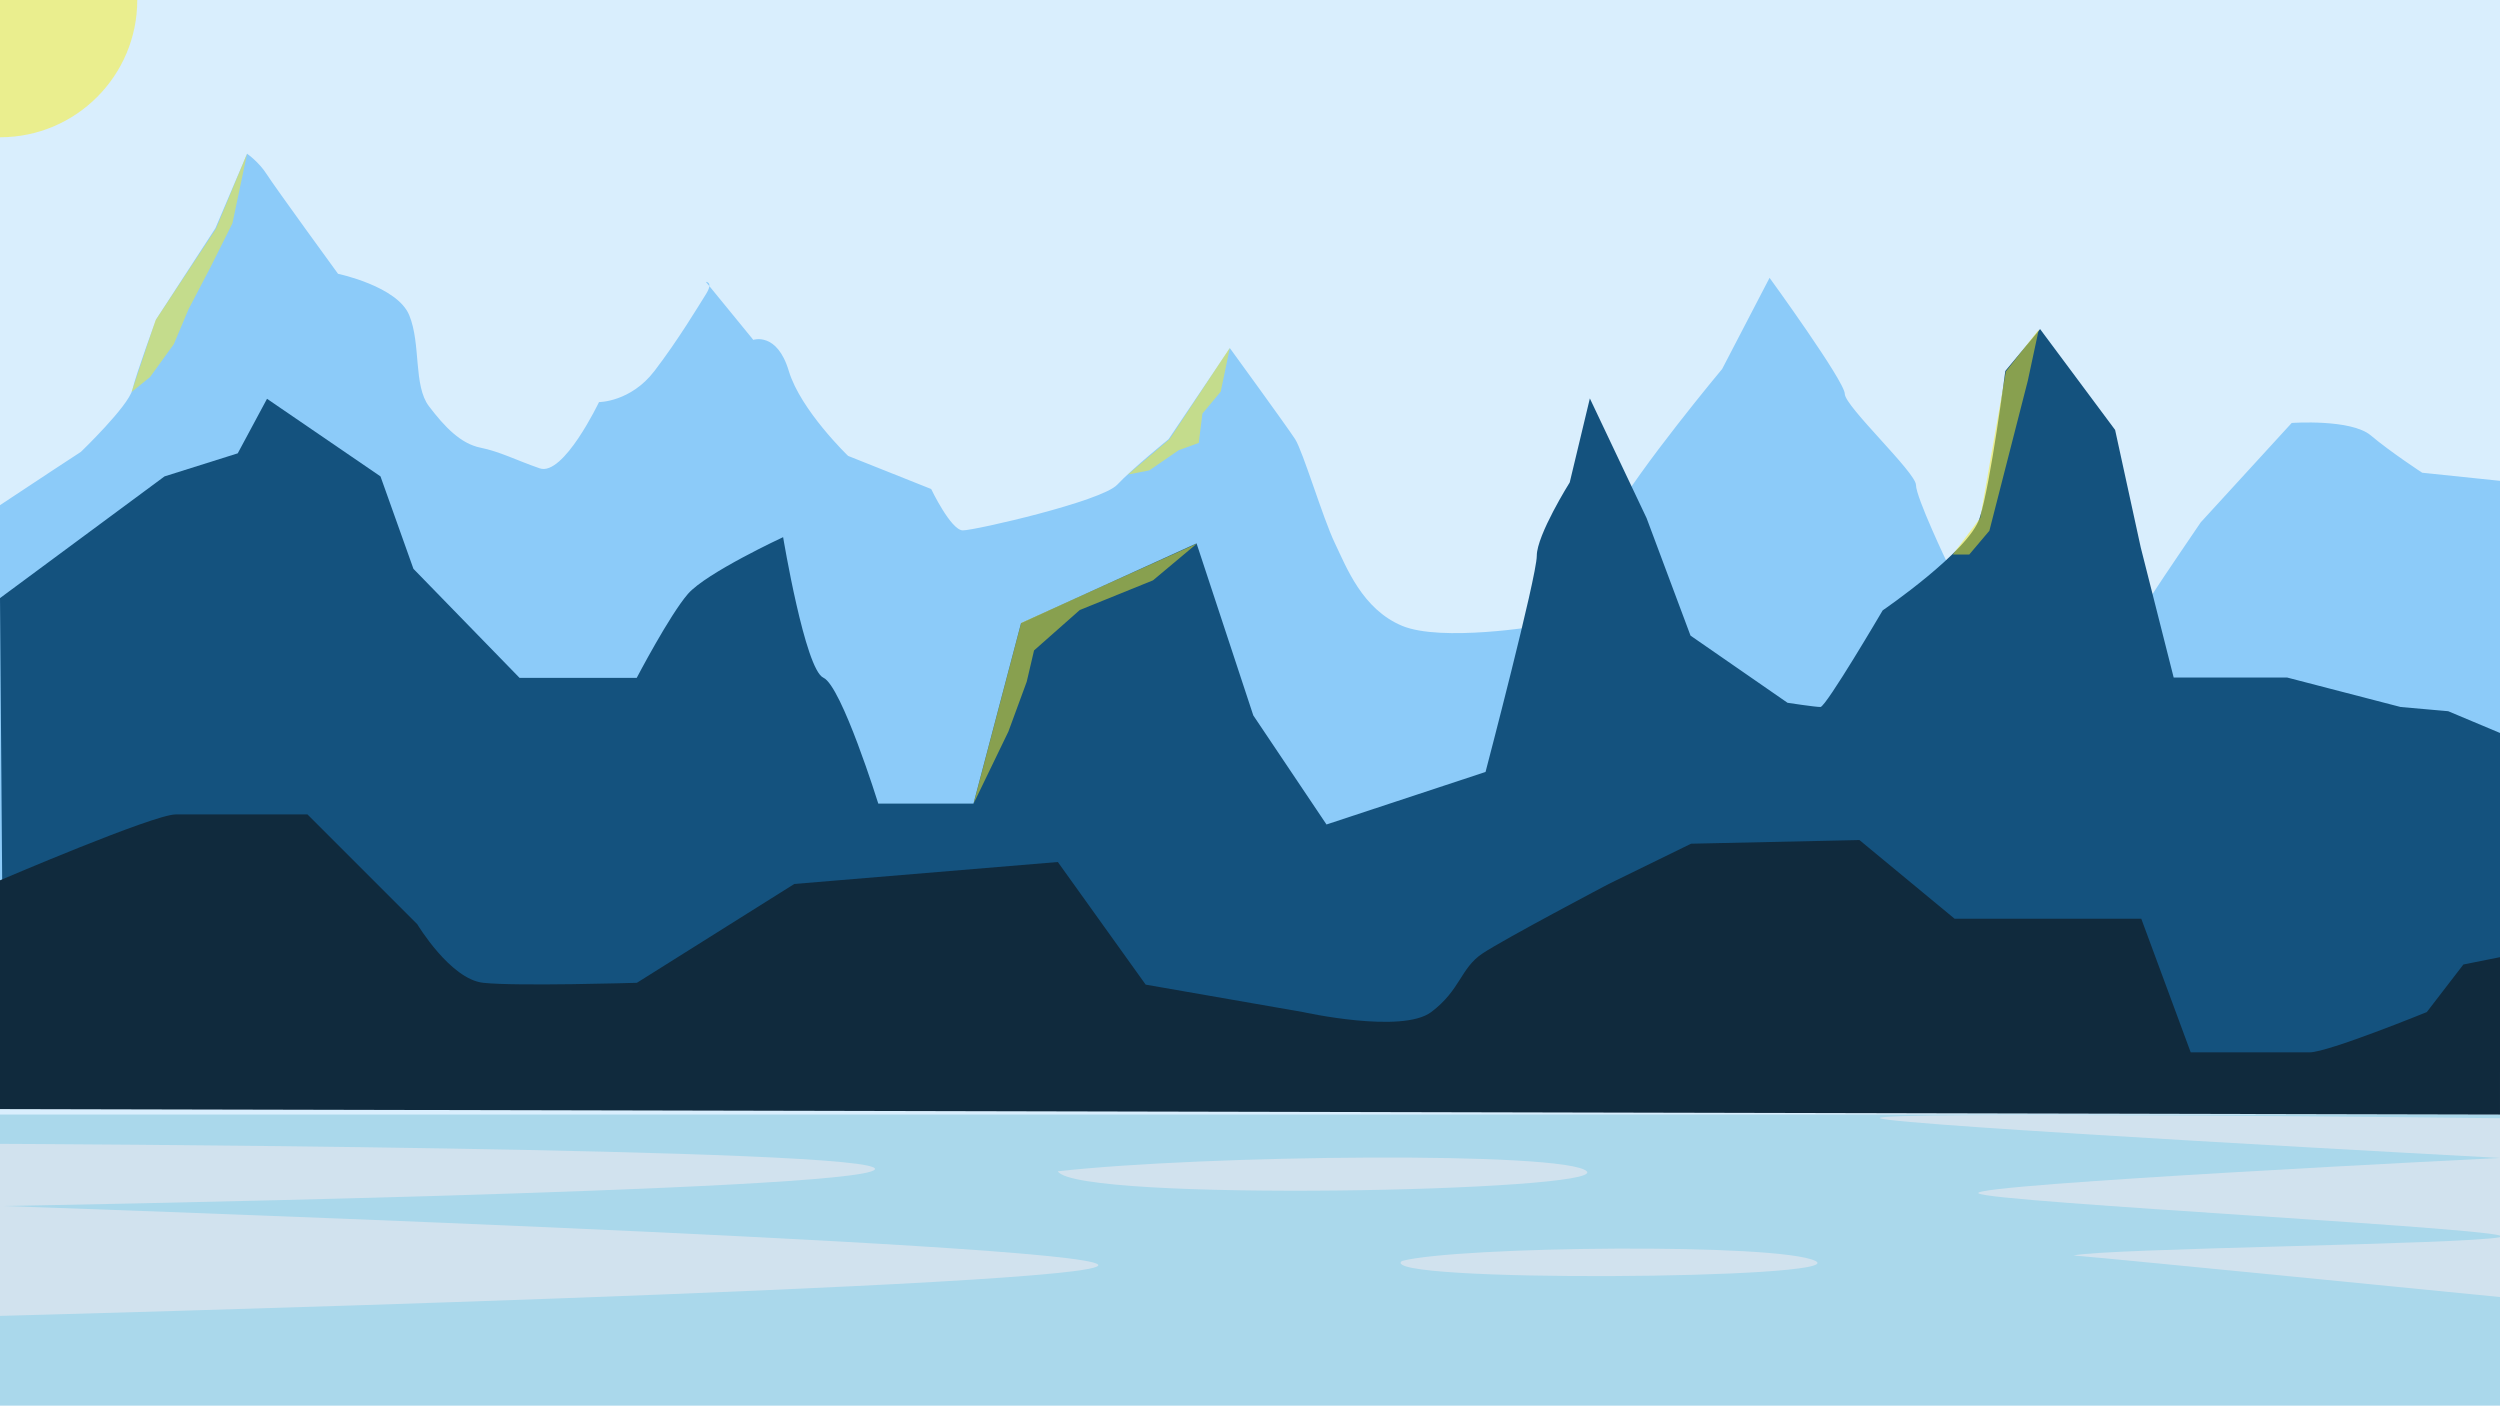 <?xml version="1.0" encoding="utf-8"?>
<!-- Generator: Adobe Illustrator 22.1.0, SVG Export Plug-In . SVG Version: 6.00 Build 0)  -->
<svg version="1.1" xmlns="http://www.w3.org/2000/svg" xmlns:xlink="http://www.w3.org/1999/xlink" x="0px" y="0px"
	 viewBox="0 0 1366 768" style="enable-background:new 0 0 1366 768;" xml:space="preserve">
<style type="text/css">
	.st0{clip-path:url(#SVGID_2_);fill:#D9EEFD;}
	.st1{opacity:0.5;clip-path:url(#SVGID_2_);fill:#FCEE21;}
	.st2{clip-path:url(#SVGID_2_);}
	.st3{clip-path:url(#SVGID_4_);fill:#AAD8EB;}
	.st4{clip-path:url(#SVGID_4_);fill:#8CCBF9;}
	.st5{clip-path:url(#SVGID_4_);fill:#14527E;}
	.st6{opacity:0.5;clip-path:url(#SVGID_4_);fill:#FCEE21;}
	.st7{clip-path:url(#SVGID_4_);fill:none;}
	.st8{clip-path:url(#SVGID_4_);fill:#FCEE21;}
	.st9{clip-path:url(#SVGID_4_);fill:#D1E2EE;}
	.st10{clip-path:url(#SVGID_4_);fill:#102A3D;}
</style>
<g id="background">
</g>
<g id="Calque_8">
</g>
<g id="Calque_1">
	<g id="Calque_7">
	</g>
</g>
<g id="Calque_3">
</g>
<g id="sun_array">
</g>
<g id="sun_reflect">
</g>
<g id="Calque_5">
</g>
<g id="Calque_6">
</g>
<g id="Calque_10">
</g>
<g id="Calque_11">
	<g>
		<defs>
			<rect id="SVGID_1_" width="1367" height="768"/>
		</defs>
		<clipPath id="SVGID_2_">
			<use xlink:href="#SVGID_1_"  style="overflow:visible;"/>
		</clipPath>
		<rect class="st0" width="1366" height="772"/>
		<circle class="st1" cx="0" cy="0" r="75"/>
		<g class="st2">
			<defs>
				<rect id="SVGID_3_" width="1367" height="768"/>
			</defs>
			<clipPath id="SVGID_4_">
				<use xlink:href="#SVGID_3_"  style="overflow:visible;"/>
			</clipPath>
			<rect y="609" class="st3" width="1367" height="168"/>
			<path class="st4" d="M-66,321.6c13-11.3,110.2-74.7,110.2-74.7S70.1,222,72.3,213c2.2-9.1,13-38.5,13-38.5l32.4-49.8L135,84
				c0,0,6.5,4.5,10.8,11.3c4.3,6.8,38.9,54.3,38.9,54.3s32.4,6.8,38.9,22.6c6.5,15.8,2.2,38.5,10.8,49.8
				c8.6,11.3,17.3,20.4,28.1,22.6s19.4,6.8,32.4,11.3c13,4.5,32.4-36.2,32.4-36.2s17.3,0,30.3-17c13-17,23.8-35.1,28.1-41.9
				c4.3-6.8,0-6.8,0-6.8l25.9,31.7c0,0,13-4.5,19.4,17c6.5,21.5,32.4,46.4,32.4,46.4l45.4,18.1c0,0,10.8,22.6,17.3,22.6
				s75.6-15.8,84.3-24.9c8.6-9.1,28.1-24.9,28.1-24.9l33.5-49.8c0,0,31.3,43,35.7,49.8c4.3,6.8,15.1,43,21.6,56.6
				c6.5,13.6,15.1,36.2,36.7,45.3c21.6,9.1,75.6,0,75.6,0s23.8-31.7,38.9-58.8s60.5-81.5,60.5-81.5l25.9-49.8
				c0,0,41.1,56.6,41.1,63.4s38.9,43,38.9,49.8s17.3,43,17.3,43l60.5,38.5c0,0,47.5-15.8,51.9-22.6c4.3-6.8,25.9-38.5,25.9-38.5
				l49.7-54.3c0,0,32.4-2.3,43.2,6.8s28.1,20.4,28.1,20.4l43.2,4.5h17.3l25.9-4.5V489H-66V321.6z"/>
			<path class="st5" d="M864,193"/>
			<path class="st5" d="M0,326.8l89.9-66.5l40-12.6l16-29.8l62,42.4l18,50.5l58,59.6h64c0,0,18-34.4,28-45.9c10-11.5,52-31,52-31
				s12,72.3,22,76.8c10,4.6,30,68.8,30,68.8h52l26-98.6l95.9-43.6l31,94l40,59.6l86.9-28.7c0,0,28-106.7,28-118.1s18-40.1,18-40.1
				l11-45.9l15.5,32.7l15.5,32.7l24,64.2l53,36.7c0,0,15,2.3,18,2.3s34-52.8,34-52.8s47-32.1,53-50.5s14-80.3,14-80.3l19-22.9
				l41,55.1l14,64.2l18,71.1h62l62,16.1l26,2.3l30,12.6V586H2L0,326.8z"/>
			<polygon class="st6" points="672,190 639,240 616.3,259.3 628,257 644,246 655,242 657,226 667,214 			"/>
			<polygon class="st6" points="1096,203 1082,283 1067,303 1076,303 1087,290 1108,208 1114,180 			"/>
			<rect x="-246" y="-105" class="st7" width="246" height="1024"/>
			<path class="st8" d="M864,193"/>
			<path class="st8" d="M883,267"/>
			<polygon class="st6" points="135,84 118,125 85,175 71.9,214.2 82,206 95,188 103,169 115,146 127,122 			"/>
			<polygon class="st6" points="654,297 558,340.3 532,439 551,399.7 561,372.5 565,355.4 590,333.3 630,317.1 			"/>
			<path class="st9" d="M1366,708.7c0,0-219-21.7-233-22.7c17-4,213-6,233-10s-280-19-285-24s285-19.3,285-19.3
				S1034.7,615,1027.3,611c-7.3-4,338.7,0,338.7,0V708.7z"/>
			<path class="st9" d="M0,658.9c0,0,590,20.1,600,32.1S0,719,0,719V658.9z"/>
			<path class="st9" d="M0,625c0,0,486,2,478,14S0,659,0,659V625z"/>
			<path class="st9" d="M578,640c80-9,278-11,289,0S588,657,578,640z"/>
			<path class="st9" d="M766,689c-16,12,246,10,226,0S796,681,766,689z"/>
			<path class="st10" d="M0,481c0,0,84-36,96-36s72,0,72,0l60,60c0,0,18,30,36,32s84,0,84,0l86-54l144-12l48,67l86,15
				c0,0,54,12,70,0s16-24,28-32s69-38,69-38l45-22l92-2l52,43h102l27,73c0,0,55,0,65,0s64-22,64-22l20-26l20-4v86L0,606V481z"/>
		</g>
	</g>
</g>
</svg>
